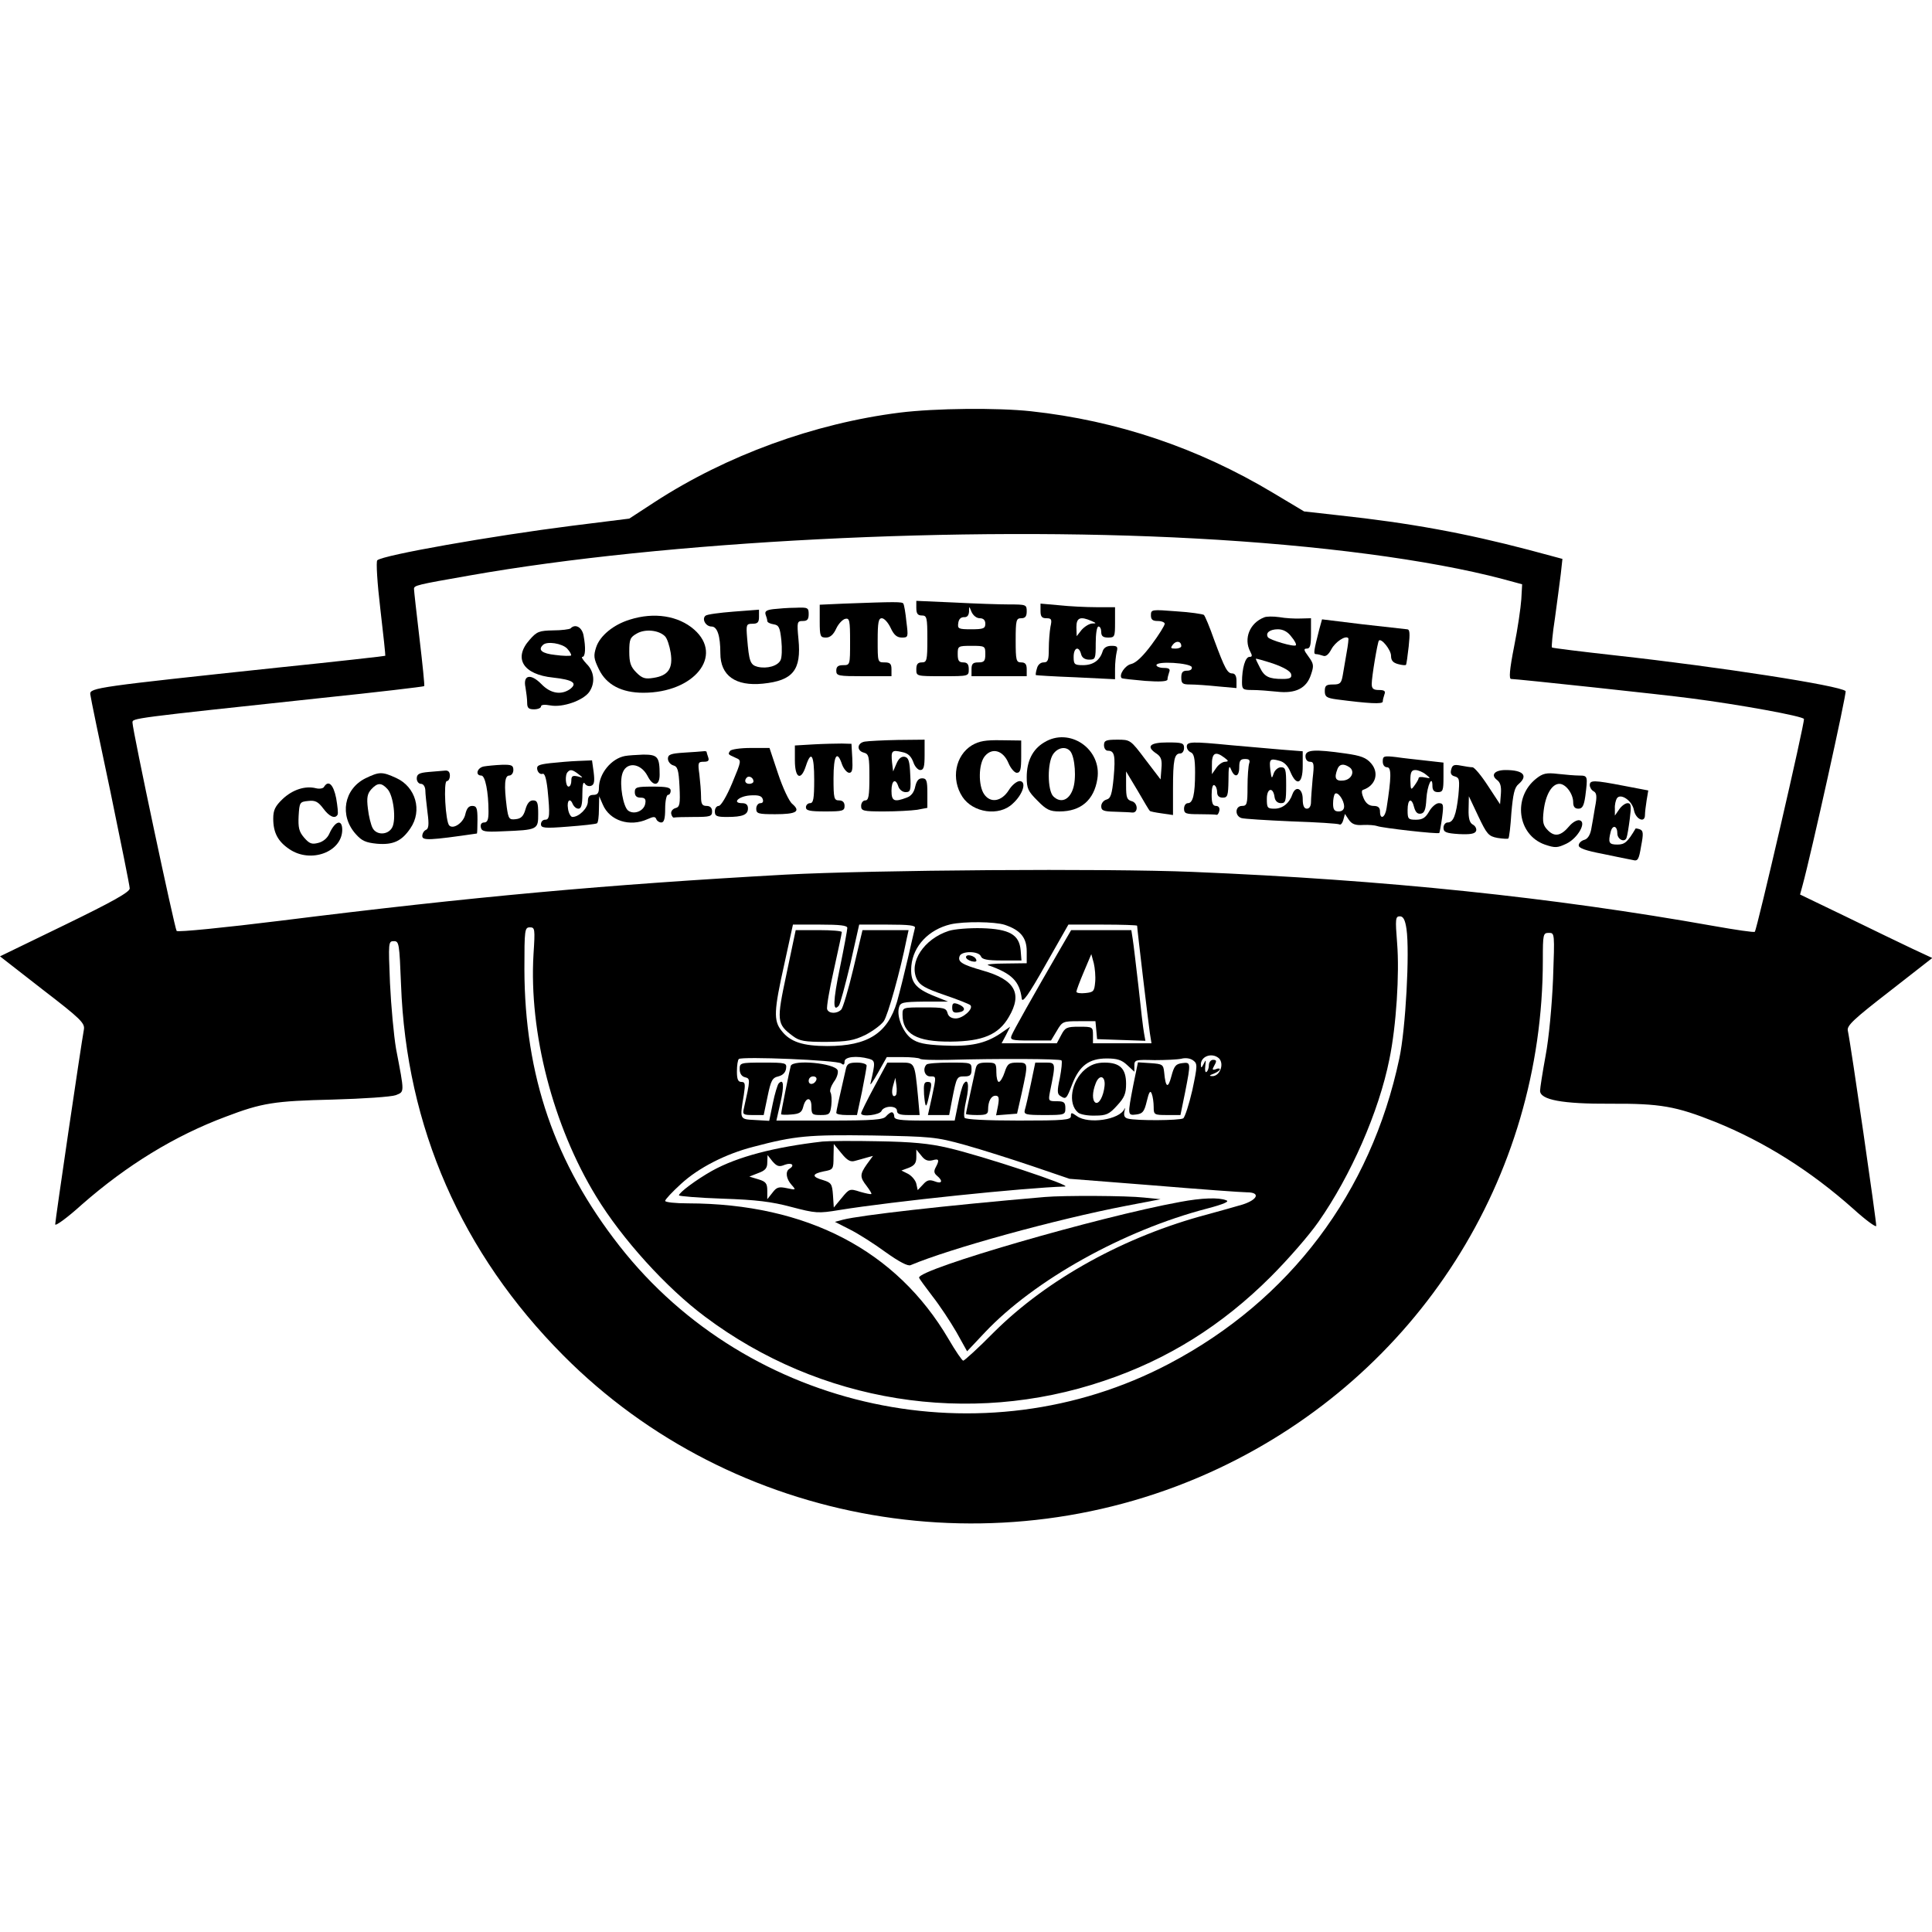 <?xml version="1.0" standalone="no"?>
<!DOCTYPE svg PUBLIC "-//W3C//DTD SVG 20010904//EN"
 "http://www.w3.org/TR/2001/REC-SVG-20010904/DTD/svg10.dtd">
<svg version="1.0" xmlns="http://www.w3.org/2000/svg"
 width="700pt" height="700pt" viewBox="0 0 700 700"
 preserveAspectRatio="xMidYMid meet">
<g transform="translate(0,700) scale(0.1,-0.1)"
fill="#000000" stroke="none">
<path d="M3260 5505 c-310 -39 -628 -155 -888 -324 l-92 -60 -208 -26 c-291
-37 -684 -106 -705 -125 -5 -4 0 -84 11 -176 11 -93 19 -170 18 -170 0 -1
-176 -21 -391 -43 -649 -69 -680 -73 -678 -96 1 -11 34 -170 73 -353 38 -184
70 -342 70 -351 0 -13 -60 -47 -235 -132 l-235 -114 154 -120 c138 -106 154
-122 150 -145 -11 -60 -104 -693 -104 -706 0 -8 44 24 97 72 162 142 336 249
521 318 131 50 176 57 387 62 110 3 213 10 229 16 32 13 32 6 1 168 -8 47 -18
154 -22 238 -6 148 -6 152 14 152 19 0 20 -8 26 -157 19 -516 219 -973 588
-1344 615 -619 1576 -785 2373 -410 722 340 1176 1052 1176 1842 0 95 1 99 22
99 21 0 21 -1 15 -167 -4 -96 -15 -215 -27 -278 -11 -60 -20 -118 -20 -127 0
-33 81 -48 255 -47 181 1 237 -9 380 -66 178 -72 345 -177 500 -315 44 -40 81
-67 83 -62 2 8 -92 658 -103 708 -4 18 22 42 151 142 l155 121 -73 34 c-40 19
-148 71 -240 116 l-166 80 9 33 c31 113 161 699 156 704 -20 20 -460 88 -831
129 -126 14 -231 27 -233 29 -2 2 2 50 11 107 8 57 17 129 21 159 l6 55 -123
33 c-229 60 -428 97 -688 125 l-125 14 -112 67 c-272 163 -565 262 -878 296
-121 13 -346 11 -475 -5z m1070 -456 c448 -24 850 -77 1115 -147 l70 -19 -3
-54 c-2 -30 -13 -107 -26 -171 -17 -86 -19 -118 -11 -118 20 0 562 -58 650
-70 179 -23 408 -65 411 -75 4 -11 -170 -762 -178 -771 -3 -3 -70 7 -149 21
-585 104 -1186 167 -1889 196 -314 13 -1154 7 -1475 -10 -646 -36 -1125 -79
-1829 -167 -202 -25 -372 -42 -376 -37 -7 8 -160 728 -160 755 0 16 -7 15 684
89 203 21 371 41 373 43 2 1 -6 79 -17 172 -11 93 -20 174 -20 180 0 13 8 15
202 49 708 125 1784 180 2628 134z m766 -1415 c12 -84 -3 -362 -26 -469 -103
-486 -397 -876 -834 -1106 -672 -354 -1522 -172 -1991 426 -235 300 -344 617
-345 1003 0 144 1 152 20 152 18 0 19 -5 13 -97 -17 -284 71 -623 227 -878 93
-153 254 -331 395 -436 415 -311 955 -398 1445 -232 230 77 428 201 605 378
61 61 138 149 172 198 117 167 219 399 257 589 25 120 37 311 28 421 -7 88 -6
97 10 97 12 0 19 -12 24 -46z m-1455 15 c56 -19 79 -46 79 -96 l0 -43 -77 -1
c-43 0 -71 -3 -63 -6 86 -30 114 -58 122 -121 2 -18 24 12 86 122 l83 146 125
0 c68 0 124 -2 124 -4 0 -11 41 -355 46 -388 l6 -38 -106 0 -106 0 0 30 c0 29
-1 30 -50 30 -45 0 -51 -3 -65 -30 l-16 -30 -100 0 -100 0 16 30 15 30 -36
-25 c-54 -36 -108 -48 -207 -43 -67 3 -93 9 -115 25 -30 22 -54 80 -45 112 5
19 12 21 92 22 l86 0 -50 20 c-70 28 -88 52 -83 110 7 72 63 131 142 150 49
11 160 10 197 -2z m-571 -11 c0 -7 -12 -72 -27 -145 -25 -121 -26 -162 -4
-137 5 5 23 73 42 152 l32 142 103 0 c78 0 102 -3 99 -12 -2 -7 -13 -56 -25
-108 -12 -52 -30 -124 -40 -160 -34 -114 -106 -160 -252 -160 -89 0 -135 15
-166 55 -30 37 -28 73 10 243 l31 142 99 0 c70 0 98 -3 98 -12z m1346 -472
c21 -20 4 -66 -24 -65 -12 0 -11 3 6 9 12 5 22 12 22 16 0 3 -7 4 -15 0 -13
-4 -14 -2 -5 14 9 16 8 20 -5 20 -8 0 -15 -9 -15 -19 0 -11 -4 -22 -9 -25 -4
-3 -6 7 -4 22 3 23 2 24 -6 7 -7 -14 -10 -16 -10 -4 -2 31 39 47 65 25z
m-1368 -19 c8 -7 12 -5 12 7 0 17 43 22 88 10 24 -7 24 -12 6 -89 -3 -11 9 6
27 38 l32 57 57 0 c31 0 60 -3 63 -6 3 -4 50 -5 104 -4 180 5 403 4 409 -2 3
-4 0 -32 -6 -64 -10 -46 -10 -58 2 -65 20 -13 22 -12 43 43 26 67 61 93 125
93 37 0 54 -5 74 -24 l26 -24 0 22 c0 21 4 22 73 20 39 0 83 2 97 5 15 4 32 2
43 -6 16 -12 16 -18 -3 -108 -12 -52 -27 -98 -33 -102 -13 -8 -170 -9 -200 -1
-13 3 -16 11 -13 26 3 12 3 16 0 9 -18 -39 -130 -56 -172 -26 -20 14 -22 14
-22 0 0 -14 -25 -16 -189 -16 -118 0 -192 4 -196 10 -4 6 -1 35 6 65 12 54 6
83 -11 56 -4 -8 -13 -40 -19 -72 l-12 -59 -110 0 c-90 0 -109 3 -109 15 0 8
-4 15 -9 15 -5 0 -14 -7 -21 -15 -10 -12 -46 -15 -205 -15 l-192 0 15 66 c14
62 11 88 -7 68 -4 -5 -14 -37 -21 -72 l-13 -63 -51 3 c-57 3 -56 1 -41 91 6
40 5 47 -9 47 -12 0 -16 10 -16 38 0 21 3 42 7 45 10 10 356 -4 371 -16z m447
-295 c61 -17 171 -52 245 -77 l135 -46 305 -24 c168 -14 320 -25 338 -25 49 0
40 -26 -15 -44 -27 -8 -84 -24 -128 -36 -299 -79 -580 -234 -774 -427 -56 -57
-107 -103 -111 -103 -4 0 -28 35 -53 78 -189 322 -514 491 -944 492 -46 0 -83
4 -83 9 0 5 26 33 58 62 62 57 160 108 262 134 151 40 200 44 430 41 214 -4
230 -5 335 -34z"/>
<path d="M3058 4813 l-88 -4 0 -59 c0 -56 2 -60 23 -60 15 0 27 11 37 33 8 17
23 33 33 35 15 3 17 -6 17 -82 0 -85 0 -86 -25 -86 -18 0 -25 -5 -25 -20 0
-19 7 -20 100 -20 l100 0 0 25 c0 20 -5 25 -25 25 -25 0 -25 1 -25 80 0 65 3
80 15 80 9 0 23 -16 32 -35 12 -26 23 -35 41 -35 23 0 23 2 16 58 -3 31 -8 60
-11 65 -4 7 -27 7 -215 0z"/>
<path d="M3320 4797 c0 -20 5 -27 20 -27 18 0 20 -7 20 -85 0 -78 -2 -85 -20
-85 -15 0 -20 -7 -20 -25 0 -25 0 -25 95 -25 95 0 95 0 95 25 0 18 -5 25 -20
25 -16 0 -20 7 -20 30 0 29 1 30 50 30 49 0 50 -1 50 -30 0 -25 -4 -30 -25
-30 -20 0 -25 -5 -25 -25 l0 -25 100 0 100 0 0 25 c0 18 -5 25 -20 25 -18 0
-20 7 -20 80 0 73 2 80 20 80 15 0 20 7 20 25 0 24 -2 25 -63 25 -35 0 -125 3
-200 7 l-137 6 0 -26z m230 -37 c13 0 20 -7 20 -20 0 -17 -7 -20 -51 -20 -47
0 -50 2 -47 23 2 14 9 21 21 21 11 -1 17 6 18 20 0 21 0 21 9 -1 6 -13 18 -23
30 -23z"/>
<path d="M3770 4786 c0 -20 5 -26 21 -26 19 0 21 -4 15 -31 -3 -17 -6 -53 -6
-80 0 -41 -3 -49 -19 -49 -11 0 -21 -9 -24 -22 -4 -12 -5 -23 -4 -24 1 -1 66
-5 145 -8 l142 -7 0 38 c0 21 3 48 6 61 5 19 2 22 -19 22 -17 0 -28 -7 -32
-20 -10 -33 -35 -50 -71 -50 -31 0 -34 3 -34 30 0 34 19 41 27 10 3 -13 14
-20 29 -20 23 0 24 3 24 60 0 33 4 60 10 60 6 0 10 -9 10 -20 0 -15 7 -20 25
-20 24 0 25 3 25 55 l0 55 -67 0 c-38 0 -98 3 -135 7 l-68 6 0 -27z m185 -36
c18 -8 18 -9 2 -9 -11 -1 -27 -11 -38 -23 l-18 -23 -1 33 c0 34 14 40 55 22z"/>
<path d="M2802 4793 c-25 -3 -32 -8 -28 -20 3 -8 6 -18 6 -23 0 -5 10 -10 23
-12 19 -3 23 -11 28 -58 3 -30 2 -63 -3 -72 -10 -21 -49 -32 -83 -24 -27 7
-31 20 -38 104 -4 49 -3 52 19 52 19 0 24 5 24 25 l0 26 -92 -7 c-51 -4 -97
-10 -102 -15 -14 -12 1 -39 22 -39 21 0 32 -34 32 -97 0 -81 55 -120 154 -110
109 11 140 49 129 161 -6 63 -5 66 16 66 16 0 21 6 21 25 0 23 -3 25 -47 23
-27 0 -63 -3 -81 -5z"/>
<path d="M4170 4771 c0 -16 6 -21 25 -21 14 0 25 -5 25 -10 0 -6 -21 -40 -47
-75 -32 -43 -57 -67 -75 -71 -22 -5 -45 -40 -34 -51 2 -2 40 -6 85 -10 54 -4
81 -2 81 5 0 6 3 17 6 26 5 12 0 16 -20 16 -14 0 -26 5 -26 10 0 16 122 8 128
-7 2 -8 -5 -13 -17 -13 -16 0 -21 -6 -21 -25 0 -22 5 -25 33 -25 17 0 62 -3
100 -7 l67 -6 0 27 c0 16 -5 26 -15 26 -18 0 -27 17 -66 122 -16 46 -33 86
-37 90 -4 3 -49 10 -99 13 -90 7 -93 7 -93 -14z m110 -112 c0 -5 -10 -9 -21
-9 -18 0 -19 2 -9 15 12 15 30 12 30 -6z"/>
<path d="M2282 4755 c-59 -18 -108 -58 -122 -100 -10 -31 -9 -41 10 -80 27
-56 82 -85 161 -85 184 0 292 134 184 229 -57 50 -145 64 -233 36z m127 -60
c8 -7 17 -35 21 -60 9 -57 -9 -83 -62 -91 -30 -5 -41 -2 -62 19 -21 21 -26 36
-26 76 0 45 3 52 28 66 30 17 79 12 101 -10z"/>
<path d="M4580 4763 c-52 -20 -75 -77 -50 -124 8 -15 7 -19 -3 -19 -15 0 -27
-41 -27 -91 0 -27 3 -29 38 -29 20 0 60 -3 88 -6 68 -8 108 12 124 62 11 32
10 39 -9 65 -17 23 -19 29 -6 29 12 0 15 12 15 55 l0 55 -37 -1 c-21 -1 -56 1
-78 5 -22 3 -47 3 -55 -1z m99 -70 c12 -14 19 -28 16 -31 -6 -7 -94 19 -101
29 -10 16 7 29 36 29 19 0 36 -9 49 -27z m-1 -136 c3 -13 -4 -17 -31 -17 -49
0 -66 8 -82 41 -8 15 -15 30 -15 32 0 2 28 -6 62 -17 40 -14 64 -28 66 -39z"/>
<path d="M4780 4720 c-20 -79 -22 -90 -12 -90 6 0 17 -3 26 -6 10 -4 20 5 30
24 14 26 51 51 61 40 2 -1 -1 -26 -6 -53 -5 -28 -11 -65 -14 -82 -5 -29 -10
-33 -35 -33 -25 0 -30 -4 -30 -24 0 -20 6 -25 43 -30 115 -15 167 -18 167 -8
0 6 3 17 6 26 5 12 0 16 -20 16 -20 0 -26 5 -26 22 0 26 21 151 26 157 9 10
44 -34 44 -55 0 -17 7 -25 25 -30 14 -4 27 -5 29 -3 2 2 6 32 10 67 5 48 4 62
-6 62 -7 1 -79 9 -161 18 l-147 18 -10 -36z"/>
<path d="M2067 4723 c-4 -3 -32 -7 -63 -7 -50 -1 -59 -4 -85 -34 -60 -67 -24
-126 85 -137 72 -8 90 -20 61 -42 -32 -22 -70 -16 -103 18 -39 40 -68 34 -58
-12 3 -18 6 -42 6 -55 0 -19 5 -24 25 -24 14 0 25 5 25 10 0 7 13 8 35 4 44
-8 118 18 140 49 22 32 19 74 -10 102 -13 14 -20 25 -15 25 11 0 13 33 4 79
-6 29 -30 42 -47 24z m-12 -73 c10 -11 16 -22 14 -25 -3 -2 -29 -2 -57 2 -48
5 -64 18 -45 36 14 15 70 6 88 -13z"/>
<path d="M3783 4310 c-42 -25 -63 -68 -63 -126 0 -41 5 -51 39 -85 32 -33 45
-39 80 -39 77 0 125 41 137 118 17 108 -101 189 -193 132z m95 -32 c17 -21 23
-101 9 -138 -14 -40 -45 -51 -71 -25 -21 22 -22 122 0 153 17 24 46 29 62 10z"/>
<path d="M3133 4313 c-28 -5 -30 -33 -3 -40 18 -5 20 -14 20 -89 0 -68 -3 -84
-15 -84 -8 0 -15 -9 -15 -20 0 -18 7 -20 83 -20 45 0 99 3 120 6 l37 7 0 53
c0 46 -3 54 -19 54 -13 0 -20 -9 -25 -30 -4 -20 -14 -34 -31 -40 -45 -17 -55
-13 -55 25 0 38 15 47 25 15 4 -11 15 -20 26 -20 18 0 20 6 17 62 -2 50 -6 63
-20 66 -12 2 -22 -6 -30 -25 l-12 -28 -4 33 c-4 42 -1 46 37 37 21 -4 32 -15
40 -36 5 -16 17 -29 25 -29 13 0 16 12 16 55 l0 55 -97 -1 c-54 -1 -108 -4
-120 -6z"/>
<path d="M3522 4300 c-61 -37 -77 -123 -35 -187 38 -58 133 -72 182 -25 38 34
52 82 25 82 -11 -1 -28 -15 -39 -33 -26 -41 -66 -48 -89 -15 -22 31 -21 110 2
138 27 33 67 21 86 -25 8 -19 22 -35 30 -35 13 0 16 12 16 58 l0 59 -73 1
c-56 1 -79 -3 -105 -18z"/>
<path d="M4000 4300 c0 -11 6 -20 14 -20 24 0 28 -17 21 -97 -6 -62 -11 -76
-26 -80 -11 -3 -19 -14 -19 -24 0 -16 8 -19 50 -20 28 -1 56 -2 62 -3 23 -2
21 35 -1 41 -18 5 -21 13 -21 57 l0 51 42 -70 c22 -38 42 -72 44 -73 1 -2 21
-6 43 -9 l41 -6 0 96 c0 104 5 127 26 127 8 0 14 9 14 20 0 18 -7 20 -60 20
-65 0 -79 -15 -39 -41 16 -11 20 -23 17 -54 l-3 -39 -55 72 c-54 72 -55 72
-102 72 -41 0 -48 -3 -48 -20z"/>
<path d="M2948 4303 l-68 -4 0 -54 c0 -65 22 -76 40 -20 19 58 30 40 30 -50 0
-69 -3 -85 -15 -85 -8 0 -15 -7 -15 -15 0 -12 14 -15 70 -15 63 0 70 2 70 20
0 13 -7 20 -20 20 -18 0 -20 7 -20 80 0 84 13 104 31 50 6 -16 18 -30 26 -30
11 0 13 12 11 53 l-3 52 -35 1 c-19 0 -65 -1 -102 -3z"/>
<path d="M4300 4295 c0 -9 7 -18 15 -21 11 -5 15 -23 15 -73 0 -80 -8 -111
-26 -111 -8 0 -14 -9 -14 -20 0 -18 7 -20 55 -20 30 0 58 -1 62 -2 4 -2 9 5
11 15 2 10 -3 17 -12 17 -12 0 -16 10 -16 41 0 24 4 38 10 34 6 -3 10 -15 10
-26 0 -12 7 -19 20 -19 18 0 20 7 21 63 0 47 2 57 9 40 13 -33 30 -28 30 7 0
24 4 30 21 30 15 0 19 -4 15 -16 -3 -9 -6 -47 -6 -85 0 -62 -2 -69 -20 -69
-25 0 -27 -36 -2 -44 9 -3 91 -8 182 -12 91 -3 169 -8 173 -11 5 -3 11 5 14
16 l6 22 14 -21 c11 -16 24 -21 52 -19 20 1 43 -1 51 -4 18 -7 221 -30 225
-25 1 2 6 27 10 56 6 46 5 52 -12 52 -10 0 -26 -14 -35 -30 -13 -23 -24 -30
-48 -30 -28 0 -30 3 -30 35 0 41 15 47 24 9 5 -17 12 -24 24 -22 13 2 18 15
20 53 3 50 22 90 22 47 0 -15 6 -22 20 -22 18 0 20 7 20 54 l0 53 -62 7 c-35
4 -84 9 -110 13 -44 5 -48 4 -48 -16 0 -12 6 -21 16 -21 16 0 15 -38 -2 -147
-5 -36 -24 -45 -24 -13 0 14 -7 20 -23 20 -16 0 -28 9 -36 27 -7 16 -9 29 -3
31 46 15 60 61 30 96 -18 21 -37 28 -93 36 -113 16 -145 14 -145 -10 0 -12 7
-20 16 -20 15 0 16 -9 10 -61 -3 -34 -6 -73 -6 -85 0 -15 -6 -24 -15 -24 -10
0 -15 11 -15 35 0 38 -25 50 -37 18 -11 -33 -36 -53 -65 -53 -26 0 -28 3 -28
36 0 39 23 44 28 6 2 -14 11 -22 23 -22 17 0 19 7 19 65 0 57 -2 65 -19 65
-10 0 -22 -10 -26 -22 -7 -21 -8 -20 -12 10 -5 41 -2 45 31 36 18 -4 32 -18
41 -40 23 -55 45 -44 45 20 l0 54 -77 6 c-43 4 -125 11 -183 16 -143 14 -160
13 -160 -5z m136 -40 c16 -12 16 -14 3 -15 -9 0 -24 -10 -32 -22 l-16 -23 0
31 c-1 46 12 54 45 29z m452 -34 c23 -14 10 -46 -21 -49 -28 -3 -34 9 -21 42
7 18 22 20 42 7z m278 -27 c19 -15 18 -15 -3 -11 -13 3 -23 2 -23 -2 0 -4 -7
-16 -15 -27 -13 -18 -14 -17 -15 19 0 29 4 37 18 37 10 0 27 -7 38 -16z m-296
-116 c0 -11 -7 -18 -20 -18 -15 0 -20 7 -20 28 0 16 3 32 7 36 10 9 33 -23 33
-46z"/>
<path d="M2645 4279 c-8 -12 -8 -12 21 -25 21 -9 21 -9 -13 -91 -20 -48 -41
-83 -49 -83 -8 0 -14 -9 -14 -20 0 -17 7 -20 44 -20 57 0 76 8 76 31 0 13 -7
19 -21 19 -38 0 -13 25 28 28 29 2 42 -1 46 -12 4 -10 1 -16 -8 -16 -8 0 -15
-9 -15 -20 0 -18 7 -20 69 -20 76 0 93 10 62 37 -12 9 -35 59 -52 110 l-31 93
-68 0 c-38 0 -72 -5 -75 -11z m85 -110 c0 -5 -7 -9 -15 -9 -15 0 -20 12 -9 23
8 8 24 -1 24 -14z"/>
<path d="M2478 4273 c-48 -3 -58 -7 -58 -22 0 -10 9 -21 19 -24 16 -4 20 -16
23 -77 3 -64 1 -74 -15 -78 -10 -3 -17 -12 -15 -21 2 -9 7 -15 11 -13 4 1 36
2 72 2 58 0 65 2 65 20 0 13 -7 20 -20 20 -16 0 -20 7 -20 34 0 18 -3 54 -6
80 -6 43 -5 46 16 46 16 0 20 4 16 16 -3 9 -6 18 -6 20 0 2 -6 3 -12 2 -7 -1
-39 -3 -70 -5z"/>
<path d="M2265 4261 c-50 -9 -95 -64 -95 -116 0 -18 -5 -25 -20 -25 -15 0 -20
-7 -20 -24 0 -24 -32 -56 -56 -56 -6 0 -14 14 -16 30 -5 31 8 41 18 15 4 -8
12 -15 20 -15 10 0 14 14 14 53 0 34 3 47 9 38 5 -8 15 -11 23 -8 11 4 13 16
9 49 l-6 43 -50 -2 c-28 -1 -73 -5 -101 -8 -44 -5 -51 -9 -47 -25 3 -10 11
-16 18 -14 8 4 14 -13 19 -57 9 -92 8 -109 -9 -109 -8 0 -15 -7 -15 -16 0 -14
11 -16 98 -9 53 4 100 9 105 12 4 2 7 25 7 51 l1 47 13 -30 c25 -59 98 -82
162 -53 22 10 28 10 32 0 2 -6 10 -12 18 -12 10 0 14 14 14 50 0 28 5 50 10
50 6 0 10 7 10 15 0 12 -14 15 -65 15 -58 0 -65 -2 -65 -20 0 -14 7 -20 21
-20 15 0 20 -5 17 -21 -4 -27 -40 -42 -62 -26 -18 14 -32 93 -22 131 12 47 66
44 92 -5 20 -40 44 -38 44 4 0 65 -7 73 -59 73 -26 -1 -56 -3 -66 -5z m-169
-66 c18 -14 18 -14 -3 -8 -19 4 -23 1 -23 -16 0 -11 -4 -21 -10 -21 -11 0 -14
43 -3 53 9 10 17 9 39 -8z"/>
<path d="M1753 4223 c-25 -5 -32 -33 -9 -33 14 0 26 -60 26 -131 0 -29 -4 -39
-16 -39 -9 0 -14 -7 -12 -17 3 -16 14 -18 78 -15 129 5 130 6 130 63 0 41 -3
49 -19 49 -12 0 -21 -11 -27 -32 -7 -25 -16 -34 -35 -36 -24 -3 -27 1 -33 44
-10 79 -8 114 9 114 8 0 15 9 15 20 0 17 -6 20 -42 19 -24 -1 -53 -4 -65 -6z"/>
<path d="M5258 4212 c-4 -14 0 -22 13 -25 17 -5 18 -12 13 -69 -8 -71 -18 -98
-39 -98 -8 0 -15 -9 -15 -19 0 -16 9 -20 56 -23 41 -2 58 1 62 11 3 7 -2 18
-11 23 -12 6 -17 22 -16 56 l1 47 34 -72 c31 -65 37 -73 70 -79 19 -3 37 -4
39 -2 3 2 8 44 11 93 6 67 11 92 26 104 36 31 17 51 -47 51 -40 0 -55 -18 -31
-36 12 -9 16 -23 14 -50 l-3 -38 -44 67 c-24 37 -49 67 -56 67 -7 0 -26 3 -42
6 -25 5 -31 2 -35 -14z"/>
<path d="M1553 4203 c-35 -3 -43 -8 -43 -24 0 -10 7 -19 15 -19 9 0 15 -10 16
-22 0 -13 4 -49 8 -82 6 -44 4 -59 -6 -63 -7 -3 -13 -13 -13 -22 0 -17 26 -16
198 9 1 0 2 23 2 50 0 42 -3 50 -19 50 -13 0 -20 -9 -25 -30 -6 -30 -43 -56
-58 -41 -14 12 -22 161 -9 161 6 0 11 9 11 20 0 13 -6 19 -17 18 -10 -1 -37
-3 -60 -5z"/>
<path d="M1324 4180 c-78 -39 -95 -135 -35 -202 22 -25 37 -31 77 -35 59 -5
90 10 121 56 44 64 19 150 -51 182 -52 24 -62 23 -112 -1z m80 -39 c22 -24 32
-111 17 -139 -15 -28 -57 -29 -71 -2 -6 11 -14 43 -17 70 -5 40 -2 54 12 70
23 25 37 25 59 1z"/>
<path d="M5566 4179 c-86 -68 -68 -204 31 -239 38 -13 46 -12 78 3 42 20 75
79 48 85 -9 2 -25 -7 -37 -21 -30 -36 -53 -40 -77 -16 -18 18 -21 29 -16 72 7
58 30 97 57 97 23 0 50 -36 50 -67 0 -16 6 -23 19 -23 14 0 20 10 25 46 9 71
9 74 -21 74 -16 0 -51 3 -78 6 -42 5 -55 2 -79 -17z"/>
<path d="M5760 4155 c0 -7 6 -18 14 -22 11 -6 13 -18 5 -58 -4 -27 -11 -64
-14 -81 -4 -20 -13 -34 -25 -37 -11 -3 -20 -12 -20 -20 0 -10 25 -19 88 -31
48 -10 96 -20 108 -22 18 -5 22 1 30 50 9 46 8 56 -4 61 -8 3 -16 4 -16 3 -29
-49 -39 -58 -66 -58 -31 0 -34 7 -24 47 7 26 24 21 24 -7 0 -21 26 -34 33 -16
3 7 8 38 12 69 6 47 5 57 -8 57 -8 0 -22 -10 -30 -22 l-16 -23 0 25 c-1 14 3
30 7 37 13 21 56 -8 62 -42 6 -33 40 -49 40 -18 0 10 3 34 6 53 l6 36 -89 17
c-109 21 -123 21 -123 2z"/>
<path d="M1174 4149 c-3 -6 -17 -8 -29 -5 -39 10 -85 -5 -121 -39 -27 -26 -34
-40 -34 -71 0 -51 17 -83 59 -111 77 -52 190 -10 191 70 0 41 -26 33 -47 -14
-7 -16 -23 -29 -40 -33 -23 -6 -32 -3 -51 19 -19 22 -22 37 -20 79 3 49 4 51
35 54 25 3 36 -3 54 -27 22 -30 43 -39 52 -23 3 4 0 31 -5 60 -10 50 -28 67
-44 41z"/>
<path d="M3437 3627 c-89 -29 -145 -113 -115 -175 11 -22 30 -33 100 -57 47
-16 90 -33 94 -37 12 -13 -27 -48 -53 -48 -16 0 -27 7 -30 20 -5 18 -14 20
-84 20 -78 0 -79 0 -79 -26 0 -70 51 -99 175 -98 115 1 173 25 210 89 51 86
22 136 -96 169 -73 21 -90 31 -82 52 7 19 69 19 77 -1 4 -11 22 -15 76 -15
l71 0 -3 37 c-5 57 -41 77 -141 80 -45 1 -99 -3 -120 -10z"/>
<path d="M3842 3563 c-99 -171 -171 -299 -177 -315 -6 -16 1 -18 68 -18 l75 0
21 35 c20 34 22 35 80 35 l60 0 3 -32 3 -33 87 -3 88 -3 -5 28 c-3 15 -12 91
-20 168 -9 77 -18 155 -21 173 l-5 32 -109 0 -109 0 -39 -67z m126 -121 c-3
-34 -6 -37 -35 -40 -18 -2 -33 0 -33 5 0 4 12 37 27 72 l27 64 9 -33 c4 -17 7
-48 5 -68z"/>
<path d="M3500 3532 c0 -5 9 -12 21 -15 13 -3 19 -1 16 6 -5 15 -37 22 -37 9z"/>
<path d="M3450 3349 c0 -15 5 -20 23 -17 27 4 26 19 -2 30 -17 6 -21 3 -21
-13z"/>
<path d="M2850 3473 c-37 -173 -36 -183 23 -227 24 -18 42 -21 120 -21 78 1
100 5 142 25 27 14 57 36 67 50 15 21 60 182 83 298 l7 32 -84 0 -83 0 -33
-139 c-18 -76 -38 -143 -44 -149 -16 -16 -45 -15 -51 1 -3 7 8 71 24 142 16
72 29 133 29 138 0 4 -37 7 -83 7 l-84 0 -33 -157z"/>
<path d="M2680 3126 c0 -15 7 -26 19 -29 20 -5 20 -7 -4 -114 -5 -21 -2 -23
33 -23 l39 0 14 67 c12 58 17 68 39 73 16 4 26 14 28 28 3 21 0 22 -82 22 -84
0 -86 -1 -86 -24z"/>
<path d="M2865 3138 c-4 -13 -35 -167 -35 -175 0 -2 17 -3 37 -1 30 2 38 8 43
27 9 37 30 38 30 2 0 -29 3 -31 34 -31 31 0 34 3 38 35 2 19 1 40 -3 47 -4 6
2 23 12 38 11 14 17 33 14 42 -10 26 -162 40 -170 16z m93 -50 c-6 -18 -28
-21 -28 -4 0 9 7 16 16 16 9 0 14 -5 12 -12z"/>
<path d="M3065 3128 c-26 -113 -35 -154 -35 -160 0 -5 17 -8 38 -8 l37 0 18
84 c9 46 17 89 17 95 0 6 -16 11 -35 11 -28 0 -36 -4 -40 -22z"/>
<path d="M3167 3061 c-26 -48 -47 -91 -47 -95 0 -14 68 -6 74 9 3 8 17 15 31
15 16 0 25 -6 25 -15 0 -11 11 -15 41 -15 l41 0 -6 68 c-12 124 -11 122 -64
122 l-47 0 -48 -89z m79 -29 c-12 -12 -18 8 -10 35 l8 28 4 -28 c2 -16 1 -31
-2 -35z"/>
<path d="M3357 3143 c-15 -15 -7 -43 13 -43 23 0 23 3 6 -77 l-14 -63 39 0 38
0 11 58 c16 81 17 82 45 82 20 0 25 5 25 25 0 25 -1 25 -78 25 -43 0 -82 -3
-85 -7z"/>
<path d="M3535 3128 c-29 -133 -35 -160 -35 -164 0 -2 18 -4 40 -4 33 0 40 3
40 19 0 31 11 51 27 51 12 0 14 -8 9 -36 l-7 -35 38 3 38 3 17 75 c24 110 24
110 -16 110 -30 0 -36 -4 -46 -35 -6 -19 -16 -35 -21 -35 -5 0 -9 16 -9 35 0
33 -2 35 -35 35 -28 0 -36 -4 -40 -22z"/>
<path d="M3735 3073 c-9 -43 -19 -86 -22 -95 -4 -16 4 -18 71 -18 74 0 76 1
76 25 0 21 -5 25 -31 25 -30 0 -31 1 -25 33 22 108 22 107 -17 107 l-36 0 -16
-77z"/>
<path d="M3931 3125 c-50 -43 -63 -124 -25 -156 8 -7 36 -12 62 -11 40 0 51 5
79 36 27 29 33 44 33 79 0 55 -22 77 -78 77 -29 0 -49 -7 -71 -25z m71 -60
c-4 -37 -20 -67 -33 -60 -12 8 -12 37 1 70 13 34 36 27 32 -10z"/>
<path d="M4106 3068 c-21 -109 -21 -110 11 -106 23 3 29 10 38 48 8 34 13 41
18 27 4 -10 7 -32 7 -48 0 -28 2 -29 49 -29 l48 0 17 83 c21 108 21 109 -11
105 -23 -3 -29 -10 -39 -48 -12 -46 -21 -41 -26 15 -3 28 -6 30 -49 33 l-46 3
-17 -83z"/>
<path d="M3348 3034 c5 -53 8 -53 20 4 9 36 8 42 -7 42 -13 0 -15 -8 -13 -46z"/>
<path d="M2980 2864 c-174 -20 -308 -55 -400 -106 -57 -32 -120 -79 -120 -89
0 -3 71 -9 158 -12 122 -4 178 -11 249 -30 88 -23 97 -24 175 -11 191 31 673
81 816 85 34 1 -301 112 -423 140 -68 16 -131 22 -255 24 -91 2 -181 1 -200
-1z m118 -70 c12 3 32 9 43 12 l22 6 -22 -30 c-26 -37 -26 -47 -1 -79 11 -15
19 -27 17 -29 -2 -2 -20 2 -41 8 -37 12 -39 11 -66 -22 l-29 -35 -3 45 c-3 40
-6 45 -35 54 -43 12 -42 23 2 32 34 6 35 8 35 53 l1 46 28 -34 c21 -26 33 -32
49 -27z m280 2 c24 7 27 2 12 -26 -7 -13 -6 -21 5 -30 23 -19 18 -31 -9 -20
-19 7 -28 4 -42 -12 l-19 -20 -5 23 c-3 13 -17 29 -30 36 l-24 12 27 10 c20 8
27 17 27 38 l0 28 18 -22 c12 -16 23 -21 40 -17z m-534 -16 c25 9 37 -2 16
-15 -15 -9 -12 -36 8 -58 17 -19 16 -19 -17 -12 -29 6 -37 4 -52 -16 l-19 -24
0 31 c0 26 -5 33 -32 41 l-33 10 33 13 c25 9 32 18 32 38 l1 27 18 -23 c16
-18 24 -21 45 -12z"/>
<path d="M3785 2663 c-361 -31 -667 -66 -730 -82 l-30 -8 55 -28 c30 -15 88
-52 129 -82 49 -35 80 -51 90 -47 142 60 526 166 781 215 l125 24 -60 6 c-62
7 -291 8 -360 2z"/>
<path d="M4275 2645 c-295 -54 -946 -243 -945 -274 0 -3 22 -33 48 -67 26 -33
65 -92 87 -130 l39 -70 65 69 c179 189 501 369 804 448 61 16 83 26 70 30 -26
11 -89 9 -168 -6z"/>
</g>
</svg>
